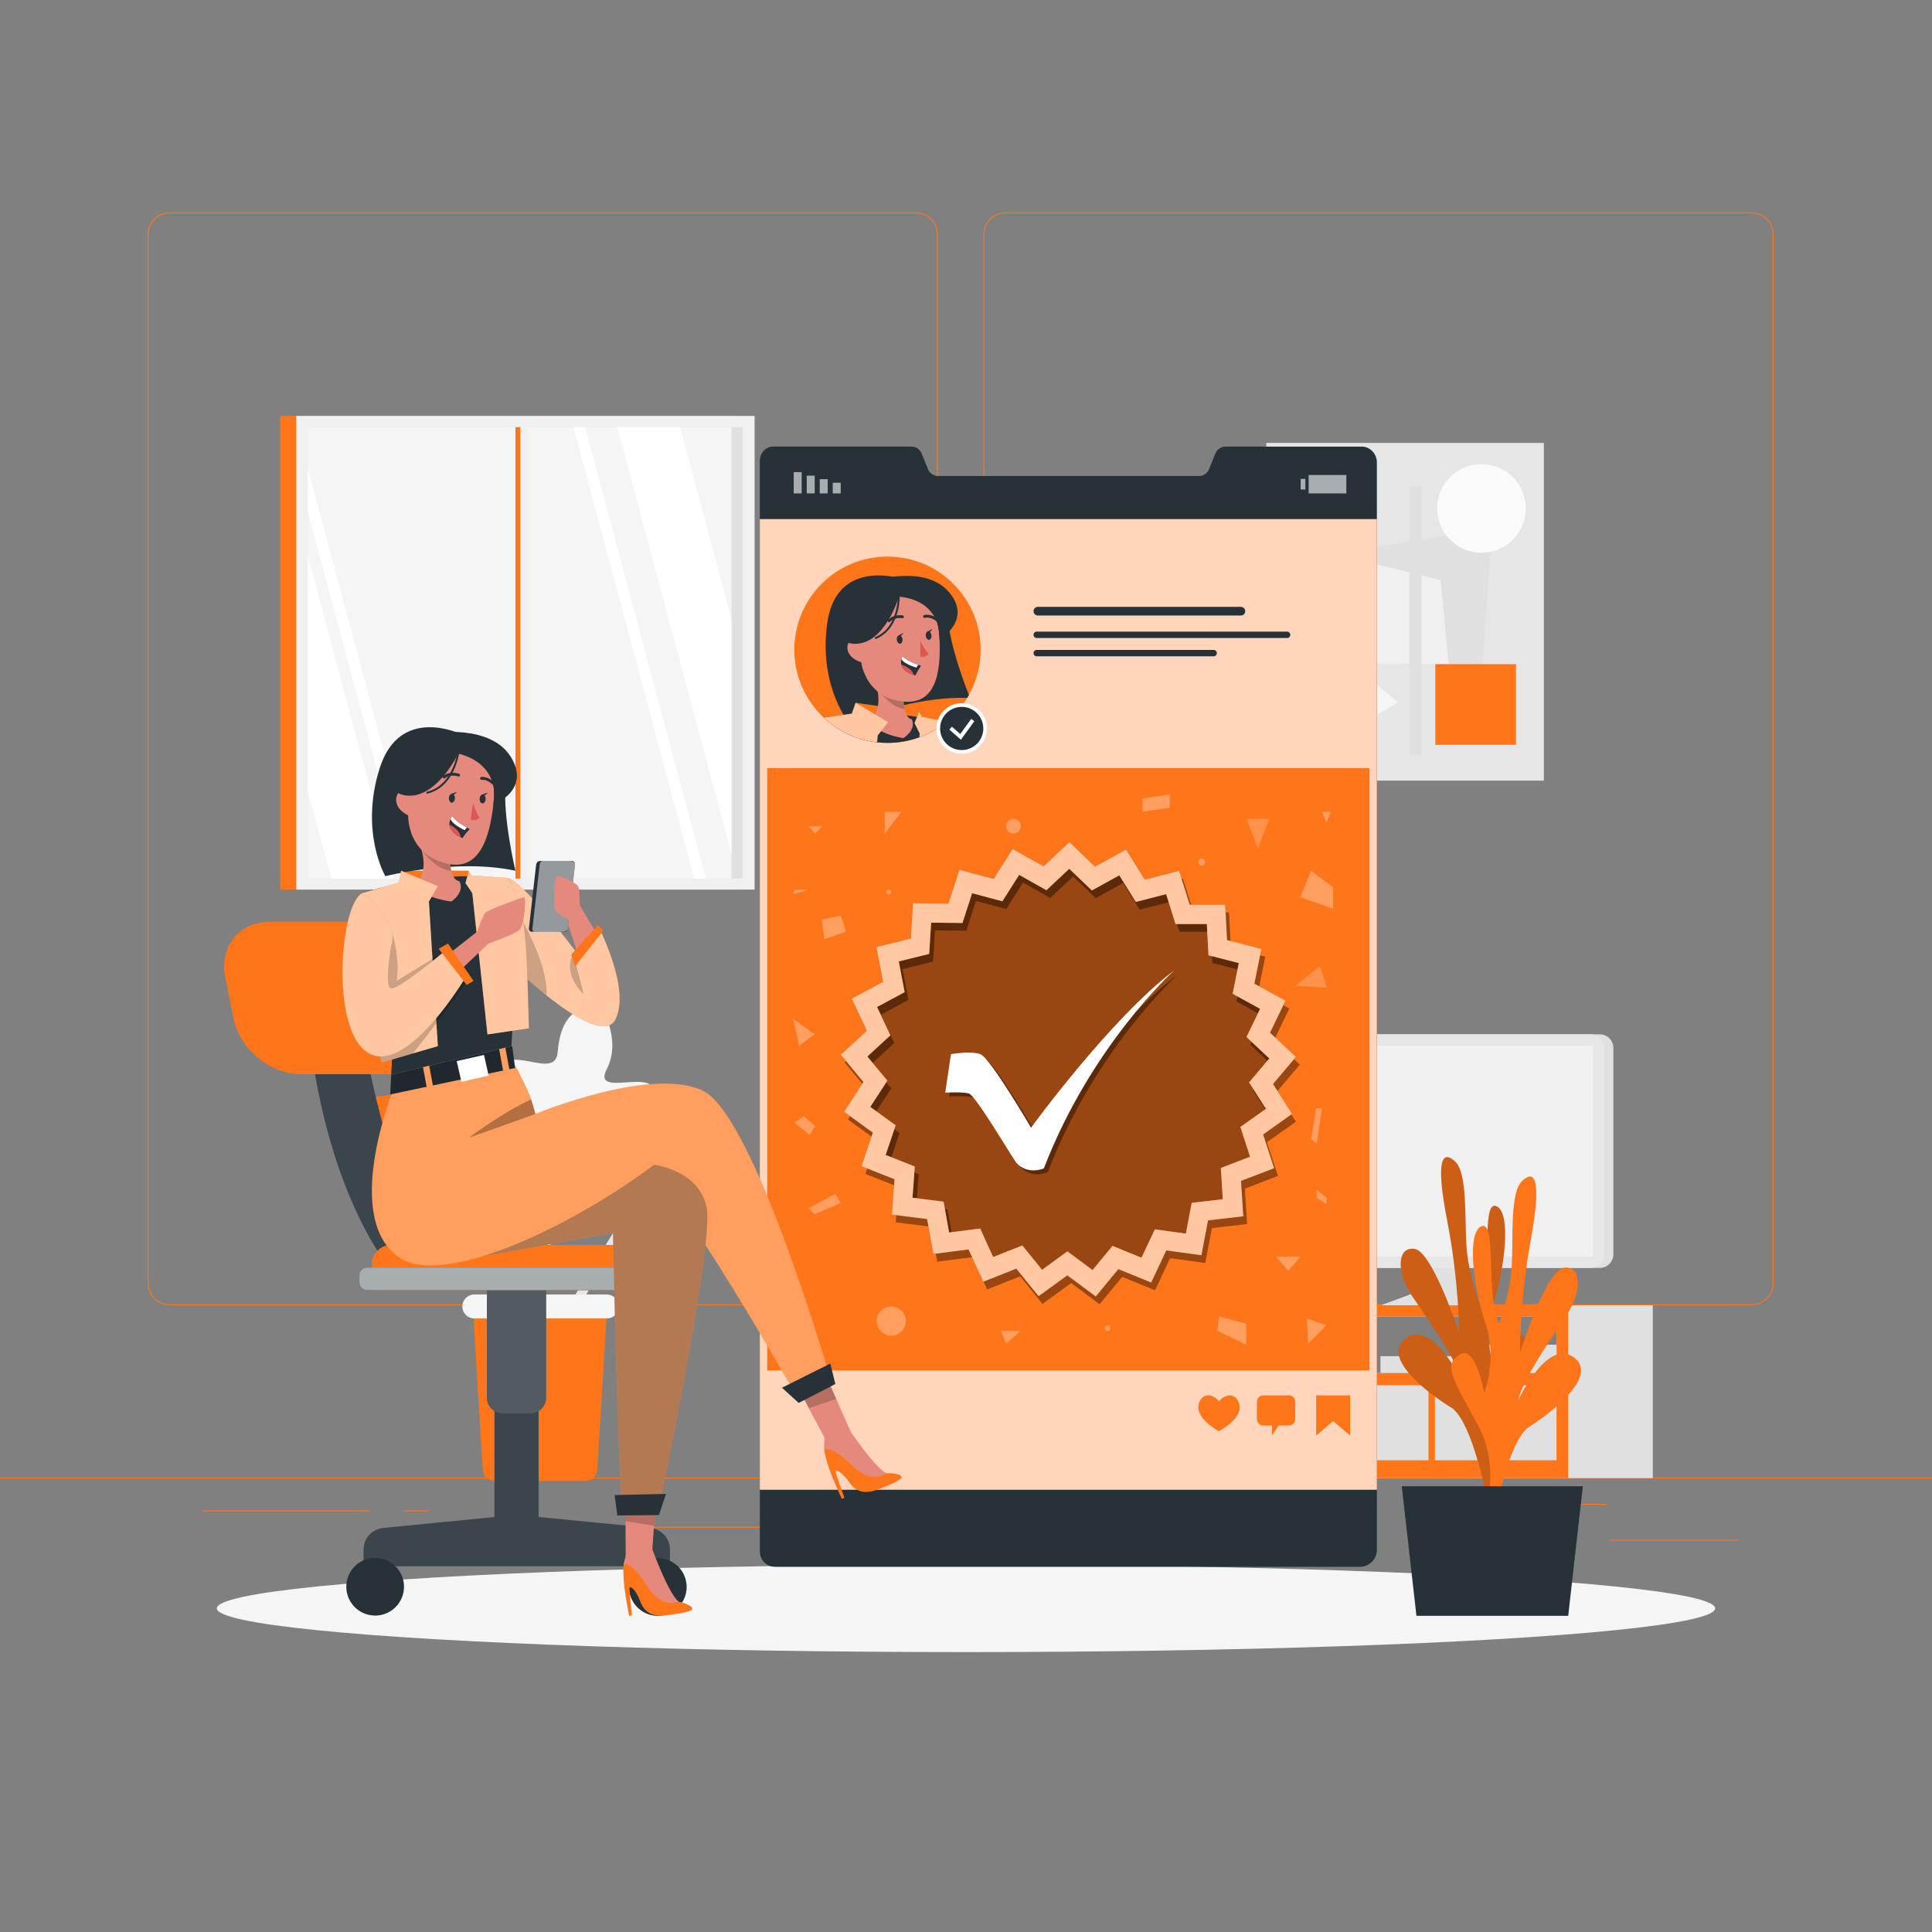 <?xml version="1.0" encoding="utf-8"?>
<!-- Generator: Adobe Illustrator 27.5.0, SVG Export Plug-In . SVG Version: 6.00 Build 0)  -->
<svg version="1.1" xmlns="http://www.w3.org/2000/svg" xmlns:xlink="http://www.w3.org/1999/xlink" x="0px" y="0px"
	 viewBox="0 0 500 500" style="enable-background:new 0 0 500 500;" xml:space="preserve">
<rect x="0" y="0" width="500" height="500" fill="#808080" stroke="none"/>
<g id="Background_Complete">
	<g>
		<rect y="382.398" style="fill:#FF751A;" width="500" height="0.25"/>
		<rect x="416.779" y="398.494" style="fill:#FF751A;" width="33.122" height="0.25"/>
		<rect x="322.527" y="401.208" style="fill:#FF751A;" width="8.693" height="0.25"/>
		<rect x="396.586" y="389.208" style="fill:#FF751A;" width="19.192" height="0.25"/>
		<rect x="52.459" y="390.888" style="fill:#FF751A;" width="43.193" height="0.25"/>
		<rect x="104.556" y="390.888" style="fill:#FF751A;" width="6.333" height="0.25"/>
		<rect x="131.471" y="395.111" style="fill:#FF751A;" width="93.676" height="0.25"/>
		<path style="fill:#FF751A;" d="M237.014,337.8H43.915c-3.147,0-5.708-2.561-5.708-5.708V60.66c0-3.147,2.561-5.708,5.708-5.708
			h193.099c3.146,0,5.707,2.561,5.707,5.708v271.432C242.721,335.239,240.16,337.8,237.014,337.8z M43.915,55.203
			c-3.01,0-5.458,2.448-5.458,5.458v271.432c0,3.01,2.448,5.458,5.458,5.458h193.099c3.009,0,5.457-2.448,5.457-5.458V60.66
			c0-3.009-2.448-5.458-5.457-5.458H43.915z"/>
		<path style="fill:#FF751A;" d="M453.31,337.8H260.212c-3.147,0-5.707-2.561-5.707-5.708V60.66c0-3.147,2.561-5.708,5.707-5.708
			H453.31c3.148,0,5.708,2.561,5.708,5.708v271.432C459.019,335.239,456.458,337.8,453.31,337.8z M260.212,55.203
			c-3.009,0-5.457,2.448-5.457,5.458v271.432c0,3.01,2.448,5.458,5.457,5.458H453.31c3.01,0,5.458-2.448,5.458-5.458V60.66
			c0-3.009-2.448-5.458-5.458-5.458H260.212z"/>
	</g>
	<g>
		<g>
			<polygon style="fill:#E0E0E0;" points="378.273,319.65 378.273,333.85 384.271,338.211 356.268,338.211 365.214,334.895
				365.214,320.641 			"/>
			<path style="fill:#E0E0E0;" d="M302.74,337.802v44.73h124.996v-44.73H302.74z M304.991,340.7h97.837v14.62h-97.837V340.7z"/>
			<path style="fill:#FF751A;" d="M302.74,337.802v44.73h103.098v-44.73H302.74z M304.991,340.7h97.837v14.62h-97.837V340.7z"/>

				<rect x="304.99" y="340.703" transform="matrix(-1 -1.224647e-16 1.224647e-16 -1 630.144 696.023)" style="fill:#E0E0E0;" width="20.165" height="14.617"/>

				<rect x="377.881" y="348.011" transform="matrix(-1 -1.224647e-16 1.224647e-16 -1 780.709 703.331)" style="fill:#E0E0E0;" width="24.948" height="7.308"/>

				<rect x="357.26" y="350.979" transform="matrix(-1 -1.224647e-16 1.224647e-16 -1 733.301 706.298)" style="fill:#E0E0E0;" width="18.781" height="4.341"/>

				<rect x="335.027" y="346.44" transform="matrix(-1 -1.224647e-16 1.224647e-16 -1 687.946 701.761)" style="fill:#E0E0E0;" width="17.892" height="8.88"/>
			<polygon style="fill:#E0E0E0;" points="385.095,358.503 385.631,360.25 392.812,360.25 393.348,358.503 402.828,358.503
				402.828,377.909 371.363,377.909 371.363,358.503 			"/>
			<polygon style="fill:#E0E0E0;" points="347.703,358.503 348.239,360.25 355.42,360.25 355.956,358.503 369.688,358.503
				369.688,377.909 338.223,377.909 338.223,358.503 			"/>
			<polygon style="fill:#E0E0E0;" points="318.816,358.503 319.352,360.25 326.533,360.25 327.069,358.503 336.548,358.503
				336.548,377.909 305.083,377.909 305.083,358.503 			"/>
			<g>
				<path style="fill:#E0E0E0;" d="M321.02,328.135h92.99c1.95,0,3.53-1.581,3.53-3.53v-53.394c0-1.95-1.581-3.53-3.53-3.53h-92.99
					c-1.95,0-3.53,1.581-3.53,3.53v53.394C317.49,326.554,319.071,328.135,321.02,328.135z"/>
				<path style="fill:#E6E6E6;" d="M318.669,328.135h92.99c1.95,0,3.53-1.581,3.53-3.53v-53.394c0-1.95-1.581-3.53-3.53-3.53h-92.99
					c-1.95,0-3.53,1.581-3.53,3.53v53.394C315.139,326.554,316.719,328.135,318.669,328.135z"/>

					<rect x="337.876" y="250.822" transform="matrix(-1.836970e-16 1 -1 -1.836970e-16 663.071 -67.256)" style="fill:#F0F0F0;" width="54.576" height="94.172"/>
			</g>
		</g>
		<g>
			<rect x="72.512" y="107.642" style="fill:#FF751A;" width="118.634" height="122.582"/>
			<rect x="76.657" y="107.642" style="fill:#F0F0F0;" width="118.634" height="122.582"/>
			<rect x="79.648" y="110.548" style="fill:#E0E0E0;" width="112.498" height="116.828"/>
			<rect x="79.646" y="110.547" style="fill:#F5F5F5;" width="109.689" height="116.826"/>
			<rect x="133.399" y="110.548" style="fill:#FF751A;" width="2.227" height="116.828"/>
			<polygon style="fill:#FFFFFF;" points="148.407,110.547 179.671,227.372 182.672,227.372 151.408,110.547 			"/>
			<rect x="134.671" y="108.746" style="fill:#F0F0F0;" width="1.909" height="120.869"/>
			<polygon style="fill:#FFFFFF;" points="159.754,110.547 189.335,221.106 189.335,160.335 176.016,110.547 			"/>
			<polygon style="fill:#FFFFFF;" points="79.646,121.147 79.646,132.362 105.075,227.372 108.076,227.372 			"/>
			<polygon style="fill:#FFFFFF;" points="79.646,143.792 79.646,204.562 85.747,227.372 102.009,227.372 			"/>
		</g>
		<g>
			<rect x="327.718" y="114.627" style="fill:#E6E6E6;" width="71.828" height="87.401"/>
			<polygon style="fill:#E0E0E0;" points="383.113,180.379 345.366,143.281 386.203,136.542 			"/>
			<polygon style="fill:#F0F0F0;" points="346.278,171.585 344.409,143.136 372.828,150.116 374.892,171.884 			"/>

				<ellipse transform="matrix(0.707 -0.707 0.707 0.707 19.289 309.675)" style="fill:#FAFAFA;" cx="383.456" cy="131.554" rx="11.473" ry="11.473"/>
			<path style="fill:#E0E0E0;" d="M349.989,181.728c0-3.073-2.491-5.564-5.564-5.564c-3.073,0-5.564,2.491-5.564,5.564
				c0,3.073,2.491,5.564,5.564,5.564C347.498,187.292,349.989,184.801,349.989,181.728z"/>
			<polygon style="fill:#F5F5F5;" points="345.746,191.507 361.814,181.728 348.307,170.6 			"/>

				<rect x="364.724" y="125.744" transform="matrix(-1 -1.224647e-16 1.224647e-16 -1 732.606 321.279)" style="fill:#E0E0E0;" width="3.158" height="69.791"/>

				<rect x="334.463" y="125.744" transform="matrix(-1 -1.224647e-16 1.224647e-16 -1 673.012 318.192)" style="fill:#FF751A;" width="4.086" height="66.703"/>

				<rect x="371.458" y="171.884" transform="matrix(-1 -1.224647e-16 1.224647e-16 -1 763.795 364.646)" style="fill:#FF751A;" width="20.878" height="20.878"/>
		</g>
		<g>
			<path style="fill:#FF751A;" d="M132.903,338.572l-13.219-38.101c0,0,18.335,13.593,18.213-1.478
				c-0.122-15.071-8.353-3.367-11.211-8.935s8.134-5.507,4.277-13.949c-3.857-8.442-14.818,4.529-16.755-2.95
				c-1.936-7.479-5.023-11.282-13.005-10.611c0,0-4.314,9.84,0.974,16.948c5.288,7.108-13.08,1.414-11.214,8.565
				c1.866,7.151,7.999,13.393,10.701,8.357c2.701-5.036,6.129,4.614,1.512,7.098c-4.617,2.484,6.037,13.253,8.374,7.609
				c2.338-5.645,6.002-10.671,6.002-10.671l12.183,40.765L132.903,338.572z"/>
			<path style="fill:#E6E6E6;" d="M146.527,338.908l14.903-24.366c0,0-14.741,6.635-12.379-3.774
				c2.362-10.409,6.288-1.068,9.107-4.488c2.819-3.42-4.796-5.04-0.852-10.298c3.944-5.259,9.569,5.372,12.039,0.49
				c2.47-4.882,5.18-7.048,10.602-5.377c0,0,1.499,7.46-3.235,11.58c-4.733,4.119,8.837,2.954,6.465,7.62
				c-2.372,4.666-7.559,8.058-8.667,4.166c-1.109-3.893-4.938,2.266-2.119,4.683c2.82,2.417-6.179,8.258-6.944,3.999
				c-0.765-4.259-2.541-8.29-2.541-8.29l-14.589,26.366L146.527,338.908z"/>
			<path style="fill:#F5F5F5;" d="M136.49,339.142l6.825-39.25c0,0-15.713,16.17-17.992,1.457
				c-2.279-14.713,7.607-4.612,9.508-10.495c1.9-5.883-8.807-4.075-6.39-12.919c2.417-8.845,15.168,2.057,15.865-5.543
				c0.698-7.6,3.102-11.799,10.991-12.415c0,0,5.772,8.907,1.747,16.678c-4.025,7.772,12.977-0.703,12.296,6.566
				c-0.682,7.269-5.668,14.33-9.103,9.851c-3.435-4.48-5.242,5.474-0.344,7.161c4.897,1.687-3.776,13.882-6.954,8.751
				c-3.177-5.131-7.55-9.448-7.55-9.448l-5.39,41.683L136.49,339.142z"/>
			<g>
				<path style="fill:#FF751A;" d="M128.036,383.272h23.428c1.638,0,2.993-1.275,3.094-2.91l2.483-40.408
					c0.11-1.783-1.307-3.29-3.094-3.29h-28.395c-1.787,0-3.204,1.507-3.094,3.29l2.483,40.408
					C125.042,381.998,126.398,383.272,128.036,383.272z"/>
				<path style="fill:#F5F5F5;" d="M122.753,341.218h34.285c1.574,0,2.899-1.18,3.079-2.744v0c0.213-1.841-1.226-3.455-3.079-3.455
					h-34.285c-1.853,0-3.292,1.615-3.079,3.455v0C119.854,340.038,121.178,341.218,122.753,341.218z"/>
			</g>
		</g>
	</g>
</g>
<g id="Background_Simple" style="display:none;">
	<g style="display:inline;">
		<path style="fill:#FF751A;" d="M206.58,75.967c43.536,4.719,72.184,38.873,86.423,77.962c9.802,26.908,6.661,63.411,33.872,80.603
			c13.223,8.352,29.117,5.661,43.784,8.201c44.069,7.633,56.275,55.844,37.61,92.432c-21.999,43.124-80.448,58.48-119.909,30.215
			c-13.771-9.864-24.602-23.379-33.292-37.926c-16.066-26.895-25.909-43.682-60.531-37.053c-37.826,7.242-75.622-2.008-97.242-36.45
			c-19.24-30.652-22.954-69.63-10.13-103.498C105.509,102.001,154.831,70.357,206.58,75.967z"/>
		<path style="opacity:0.9;fill:#FFFFFF;" d="M206.58,75.967c43.536,4.719,72.184,38.873,86.423,77.962
			c9.802,26.908,6.661,63.411,33.872,80.603c13.223,8.352,29.117,5.661,43.784,8.201c44.069,7.633,56.275,55.844,37.61,92.432
			c-21.999,43.124-80.448,58.48-119.909,30.215c-13.771-9.864-24.602-23.379-33.292-37.926
			c-16.066-26.895-25.909-43.682-60.531-37.053c-37.826,7.242-75.622-2.008-97.242-36.45c-19.24-30.652-22.954-69.63-10.13-103.498
			C105.509,102.001,154.831,70.357,206.58,75.967z"/>
	</g>
</g>
<g id="Shadow_1_">
	<ellipse id="_x3C_Path_x3E__359_" style="fill:#F5F5F5;" cx="250" cy="416.238" rx="193.889" ry="11.323"/>
</g>
<g id="Device">
	<g>
		<path style="fill:#263238;" d="M356.331,119.633V401.1c0,2.471-1.986,4.391-4.458,4.391H200.627c-2.272,0-3.983-1.758-3.983-4.03
			v-282.19c0-1.967,1.445-3.688,3.412-3.688h35.911c1.121,0,2.139,0.732,2.557,1.787l1.644,4.049
			c0.418,1.046,1.435,1.768,2.557,1.768h67.61c1.122,0,2.139-0.694,2.557-1.739l1.644-4.068c0.418-1.055,1.435-1.796,2.557-1.796
			h35.34C354.601,115.584,356.331,117.466,356.331,119.633z"/>
		<rect x="196.645" y="134.356" style="fill:#FF751A;" width="159.687" height="251.174"/>
		<rect x="196.645" y="134.356" style="opacity:0.7;fill:#FFFFFF;enable-background:new    ;" width="159.687" height="251.174"/>
		<g>

				<rect x="215.512" y="124.938" transform="matrix(-1 -1.224647e-16 1.224647e-16 -1 433.09 252.632)" style="opacity:0.6;fill:#FFFFFF;enable-background:new    ;" width="2.066" height="2.755"/>

				<rect x="212.144" y="124.02" transform="matrix(-1 -1.224647e-16 1.224647e-16 -1 426.355 251.713)" style="opacity:0.6;fill:#FFFFFF;enable-background:new    ;" width="2.066" height="3.674"/>

				<rect x="208.777" y="123.101" transform="matrix(-1 -1.224647e-16 1.224647e-16 -1 419.62 250.794)" style="opacity:0.6;fill:#FFFFFF;enable-background:new    ;" width="2.066" height="4.593"/>

				<rect x="205.409" y="122.182" transform="matrix(-1 -1.224647e-16 1.224647e-16 -1 412.885 249.875)" style="opacity:0.6;fill:#FFFFFF;enable-background:new    ;" width="2.066" height="5.512"/>
		</g>
		<g>
			<rect x="336.605" y="123.933" style="opacity:0.6;fill:#FFFFFF;enable-background:new    ;" width="1.225" height="2.755"/>

				<rect x="338.672" y="122.928" transform="matrix(-1 -1.224647e-16 1.224647e-16 -1 687.102 250.621)" style="opacity:0.6;fill:#FFFFFF;enable-background:new    ;" width="9.758" height="4.765"/>
		</g>
		<g>
			<path style="fill:#FF751A;" d="M253.788,168.149c0,4.258-1.102,8.251-3.042,11.72c-0.143,0.257-0.285,0.504-0.437,0.751
				c-1.435,2.376-3.26,4.477-5.408,6.216c-0.038,0.038-0.076,0.066-0.124,0.105c-2.015,1.625-4.306,2.928-6.777,3.84
				c-0.019,0-0.029,0.009-0.038,0.009c-2.585,0.951-5.37,1.464-8.279,1.464c-0.912,0-1.806-0.048-2.69-0.152
				c-1.521-0.162-2.994-0.475-4.42-0.913c-3.545-1.093-6.749-2.985-9.382-5.475c-0.01,0-0.019-0.009-0.028-0.019
				c-4.667-4.391-7.585-10.627-7.585-17.546c0-13.317,10.789-24.105,24.105-24.105C242.991,144.044,253.788,154.832,253.788,168.149
				z"/>
			<path style="fill:#263238;" d="M250.747,179.869c-0.143,0.257-0.285,0.504-0.437,0.751c-5.598-0.19-11.368,0.694-16.368,1.854
				c-0.608,0.143-1.217,0.295-1.797,0.437c-0.409,0.105-0.817,0.219-1.216,0.323c-1.531,0.409-2.956,0.836-4.249,1.245
				c-0.2,0.067-0.39,0.124-0.57,0.19c-0.143,0.038-0.276,0.085-0.409,0.133h-0.009c-1.492,0.494-2.757,0.951-3.735,1.321
				c-1.445,0.542-2.272,0.903-2.272,0.903s-0.542-0.656-1.302-1.92c-0.019-0.038-0.038-0.066-0.066-0.104c0,0,0,0,0-0.01
				c-2.167-3.641-5.969-12.034-4.192-23.963c1.987-13.345,13.07-12.499,17.005-11.758c0.865,0.152,1.388,0.314,1.388,0.314
				s12.395,2.928,12.851,10.646c0.057,0.96,0.19,1.996,0.38,3.08C246.831,169.622,249.777,177.417,250.747,179.869z"/>
			<path style="fill:#FF751A;" d="M238.001,190.781c-0.019,0-0.029,0.009-0.038,0.009c-2.585,0.951-5.37,1.464-8.279,1.464
				c-0.912,0-1.806-0.048-2.69-0.152c-1.521-0.162-2.994-0.475-4.42-0.913l-0.77-6.292l-0.371-3.013l16.492,2.338l0.019,1.407
				l0.048,4.144v0.304L238.001,190.781z"/>
			<g>
				<path style="fill:#263238;" d="M244.778,186.941c-2.015,1.625-4.306,2.928-6.777,3.84c-0.019,0-0.029,0.009-0.038,0.009
					c-2.585,0.951-5.37,1.464-8.279,1.464c-0.912,0-1.806-0.048-2.69-0.152c-1.521-0.162-2.994-0.475-4.42-0.913
					c-3.545-1.093-6.749-2.985-9.382-5.475c-0.01,0-0.019-0.009-0.028-0.019c0.76-0.114,1.53-0.209,2.3-0.304l0.19-0.019
					c0.903-0.104,1.815-0.19,2.728-0.266c1.074-0.086,2.148-0.152,3.232-0.2c0.067,0,0.123-0.01,0.19-0.01
					c0.428-0.019,0.874-0.028,1.312-0.048c0.532-0.019,1.055-0.028,1.578-0.038c0.323-0.01,0.665-0.01,0.998-0.01h0.836
					c2.034,0.01,4.059,0.076,6.083,0.219c0.694,0.048,1.388,0.105,2.072,0.171c0.361,0.038,0.722,0.067,1.083,0.105
					c0.523,0.076,1.055,0.152,1.587,0.247c0.114,0.01,0.228,0.029,0.342,0.048l0.247,0.038h0.019
					c0.628,0.105,1.245,0.219,1.854,0.323c0.295,0.048,0.58,0.114,0.875,0.162c0.18,0.038,0.361,0.066,0.551,0.105
					c0.19,0.038,0.399,0.076,0.59,0.114c0.342,0.066,0.656,0.133,0.979,0.2c0.238,0.048,0.475,0.095,0.703,0.143
					C243.96,186.77,244.388,186.865,244.778,186.941z"/>
			</g>
			<path style="fill:#E4897B;" d="M233.778,191.034c-6.871-1.172-8.826-4.213-8.826-4.213c2.934-2.542,2.584-6.491,1.964-8.971
				c-0.335-1.372-0.758-2.295-0.758-2.295l8.251,1.9c-0.274,1.364-0.418,2.516-0.467,3.489c-0.062,1.068-0.001,1.915,0.128,2.582
				c0.462,2.509,1.877,2.602,1.877,2.602C237.295,188.917,233.778,191.034,233.778,191.034z"/>
			<path style="opacity:0.2;enable-background:new    ;" d="M233.943,180.944c-0.062,1.068-0.001,1.915,0.128,2.582
				c-3.284-0.571-5.677-3.316-7.155-5.675c-0.335-1.372-0.758-2.295-0.758-2.295l8.251,1.9
				C234.135,178.819,233.992,179.971,233.943,180.944z"/>
			<g>
				<g>
					<path style="fill:#E4897B;" d="M232.823,153.822c7.809,0.335,10.143,4.624,10.369,12.696
						c0.283,10.087-2.253,17.136-11.925,14.569C218.133,177.6,219.855,153.265,232.823,153.822z"/>
					<path style="fill:#DE5753;" d="M238.163,165.864c0,0,0.995,2.086,2.133,3.336c0,0-0.714,1.033-2.096,0.795L238.163,165.864z"/>

						<path style="fill:none;stroke:#263238;stroke-width:0.725;stroke-linecap:round;stroke-linejoin:round;stroke-miterlimit:10;" d="
						M233.564,159.624c0,0-2.182-0.379-3.437,1.035"/>

						<path style="fill:none;stroke:#263238;stroke-width:0.725;stroke-linecap:round;stroke-linejoin:round;stroke-miterlimit:10;" d="
						M239.254,159.538c0,0,1.401-0.451,3.085,0.776"/>
					<path style="fill:#263238;" d="M223.724,166.617c0,0,3.926-6.259,3.586-11.236c0,0,15.746-5.657,15.835,10.082
						c0,0,2.111-13.882-11.3-14.769c-13.389-0.886-14.196,18.754-7.515,24.903C224.331,175.597,221.293,170.532,223.724,166.617z"/>
					<path style="fill:#E4897B;" d="M224.929,168.32c0.002-1.26-1.204-3.443-3.553-3.288c-2.431,0.16-3.798,5.078,2.17,6.531
						C224.402,171.771,224.925,170.948,224.929,168.32z"/>
					<g>
						<path style="fill:#263238;" d="M238.354,172.297c-0.628,0.836-1.425,2.484-1.425,2.484c-0.163-0.045-0.325-0.091-0.484-0.145
							c-2.186-0.671-2.978-1.704-3.194-2.647c-0.116-0.516-0.053-1.009,0.049-1.395c0.113-0.448,0.296-0.742,0.296-0.742
							c0.946,1.048,2.936,1.831,4.016,2.204C238.063,172.218,238.354,172.297,238.354,172.297z"/>
						<path style="fill:#FFFFFF;" d="M237.613,172.056l-0.439,0.721c-2.057-0.637-3.42-1.362-3.873-2.184
							c0.113-0.448,0.296-0.742,0.296-0.742C234.543,170.901,236.532,171.683,237.613,172.056z"/>
						<path style="fill:#DE5753;" d="M236.445,174.636c-2.186-0.671-2.978-1.704-3.194-2.647c0.736,0.257,1.595,0.649,2.28,1.226
							C236.055,173.654,236.314,174.162,236.445,174.636z"/>
					</g>
					<path style="fill:#263238;" d="M232.636,154.404c0,0-3.698,12.714-11.781,12.202c-8.083-0.512,5.1-16.245,5.1-16.245
						s13.417-4.415,19.63,2.876c6.213,7.291-2.44,12.225-2.44,12.225S244.07,155.533,232.636,154.404z"/>

						<path style="fill:none;stroke:#263238;stroke-width:0.5;stroke-linecap:round;stroke-linejoin:round;stroke-miterlimit:10;" d="
						M232.597,153.488c0,0,0.578,8.814-5.955,11.618"/>
					<g>
						<path style="fill:#263238;" d="M233.558,165.417c0.072,0.604-0.196,1.132-0.599,1.18c-0.403,0.048-0.787-0.403-0.859-1.007
							c-0.072-0.604,0.196-1.132,0.599-1.18C233.102,164.363,233.486,164.813,233.558,165.417z"/>
						<path style="fill:#263238;" d="M232.535,164.46l1.252-0.671C233.787,163.788,233.264,164.971,232.535,164.46z"/>
					</g>
					<g>
						<path style="fill:#263238;" d="M241.051,164.399c0.072,0.604-0.196,1.132-0.599,1.18c-0.403,0.048-0.787-0.403-0.859-1.007
							c-0.072-0.604,0.196-1.132,0.599-1.18C240.594,163.344,240.979,163.795,241.051,164.399z"/>
						<path style="fill:#263238;" d="M240.027,163.441l1.252-0.671C241.279,162.77,240.757,163.953,240.027,163.441z"/>
					</g>
				</g>
			</g>
			<g>
				<path style="fill:#FF751A;" d="M244.901,186.836c-0.038,0.038-0.076,0.066-0.124,0.105c-2.015,1.625-4.306,2.928-6.777,3.84
					c-0.019,0-0.029,0.009-0.038,0.009l0.029-0.713l0.009-0.276l-0.009-0.029l-1.312-2.652l0.675-1.578l0.57-1.321l0.58,1.255
					L244.901,186.836z"/>
				<path style="opacity:0.6;fill:#FFFFFF;enable-background:new    ;" d="M244.901,186.836c-0.038,0.038-0.076,0.066-0.124,0.105
					c-2.015,1.625-4.306,2.928-6.777,3.84c-0.019,0-0.029,0.009-0.038,0.009l0.029-0.713l0.009-0.276l-0.009-0.029l-1.312-2.652
					l0.675-1.578l0.57-1.321l0.58,1.255L244.901,186.836z"/>
			</g>
			<g>
				<path style="fill:#FF751A;" d="M229.874,186.912l-2.738,3.431l-0.143,1.758c-1.521-0.162-2.994-0.475-4.42-0.913
					c-3.545-1.093-6.749-2.985-9.382-5.475l2.272-0.323l0.19-0.019l4.81-0.684l0.969-2.804l4.895,2.918l3.536,2.11H229.874z"/>
				<path style="opacity:0.6;fill:#FFFFFF;enable-background:new    ;" d="M229.864,186.912l-2.728,3.431l-0.143,1.758
					c-1.521-0.162-2.994-0.475-4.42-0.913c-3.545-1.093-6.749-2.985-9.382-5.475l2.462-0.342l4.81-0.675v-0.009l0.969-2.804
					l4.895,2.918L229.864,186.912z"/>
			</g>
		</g>
		<g>
			<path style="fill:#FFFFFF;" d="M255.437,188.528c0,3.617-2.932,6.549-6.549,6.549c-3.617,0-6.549-2.932-6.549-6.549
				c0-3.617,2.932-6.549,6.549-6.549C252.505,181.979,255.437,184.911,255.437,188.528z"/>
			<path style="fill:#263238;" d="M254.478,188.528c0,3.087-2.503,5.59-5.59,5.59c-3.087,0-5.59-2.503-5.59-5.59
				c0-3.087,2.503-5.59,5.59-5.59C251.975,182.938,254.478,185.441,254.478,188.528z"/>
			<polyline style="fill:none;stroke:#FFFFFF;stroke-miterlimit:10;" points="246.021,188.439 248.59,190.702 251.755,186.355
				"/>
		</g>
		<g>
			<path style="fill:#263238;" d="M268.592,159.297h52.553c0.619,0,1.121-0.502,1.121-1.121c0-0.619-0.502-1.121-1.121-1.121
				h-52.553c-0.619,0-1.121,0.502-1.121,1.121C267.47,158.795,267.973,159.297,268.592,159.297z"/>
			<path style="fill:#263238;" d="M333.096,163.467h-64.798c-0.457,0-0.827,0.37-0.827,0.827c0,0.457,0.37,0.827,0.827,0.827h64.798
				c0.457,0,0.827-0.37,0.827-0.827C333.923,163.837,333.552,163.467,333.096,163.467z"/>
			<path style="fill:#263238;" d="M314.085,168.198h-45.788c-0.457,0-0.827,0.37-0.827,0.827c0,0.457,0.37,0.827,0.827,0.827h45.788
				c0.457,0,0.827-0.37,0.827-0.827C314.913,168.568,314.542,168.198,314.085,168.198z"/>
		</g>
		<rect x="198.549" y="198.796" style="fill:#FF751A;" width="155.876" height="155.876"/>
		<polygon style="fill:#FF751A;" points="349.413,371.541 345.017,367.752 340.62,371.541 340.62,361.116 349.413,361.116 		"/>
		<path style="fill:#FF751A;" d="M333.552,361.116h-6.618c-0.906,0-1.641,0.735-1.641,1.641v4.526c0,0.906,0.735,1.641,1.641,1.641
			h2.248v2.617l1.707-2.617h2.663c0.906,0,1.641-0.735,1.641-1.641v-4.526C335.193,361.851,334.458,361.116,333.552,361.116z"/>
		<path style="fill:#FF751A;" d="M320.284,362.363c-1.221-2.009-3.581-1.253-4.806,0.295c-1.208-1.562-3.558-2.345-4.802-0.35
			c-2.098,3.363,2.167,6.514,4.183,7.75c0.228,0.142,0.417,0.259,0.575,0.351c0.159-0.09,0.349-0.205,0.579-0.344
			C318.042,368.852,322.342,365.75,320.284,362.363z"/>
		<g style="opacity:0.3;enable-background:new    ;">
			<polygon style="opacity:0.7;fill:#FFFFFF;enable-background:new    ;" points="322.604,211.923 328.499,211.923 325.552,219.571
							"/>
			<polygon style="opacity:0.7;fill:#FFFFFF;enable-background:new    ;" points="341.614,249.997 343.398,255.615 335.217,255.122
							"/>
			<polygon style="fill:#FFFFFF;" points="339.307,225.339 336.506,232.21 345.017,235.175 345.017,229.615 			"/>
			<polygon style="fill:#FFFFFF;" points="228.971,210.077 233.303,210.077 228.971,215.747 			"/>
			<polygon style="fill:#FFFFFF;" points="212.69,238.033 217.595,236.912 218.956,241.123 213.309,243.087 			"/>
			<circle style="fill:#FFFFFF;" cx="262.275" cy="213.835" r="1.912"/>
			<path style="fill:#FFFFFF;" d="M234.445,341.907c0,2.092-1.696,3.788-3.788,3.788c-2.092,0-3.788-1.696-3.788-3.788
				c0-2.092,1.696-3.788,3.788-3.788C232.749,338.118,234.445,339.815,234.445,341.907z"/>
			<polygon style="fill:#FFFFFF;" points="216.187,308.978 217.595,311.352 210.819,314.253 209.276,312.67 			"/>
			<polygon style="fill:#FFFFFF;" points="260.363,347.783 259.044,344.429 264.187,344.429 			"/>
			<polygon style="fill:#FFFFFF;" points="315.072,344.429 315.469,340.7 322.527,342.565 322.527,348.011 			"/>
			<polygon style="fill:#FFFFFF;" points="330.243,325.196 336.548,325.196 333.396,328.931 			"/>
			<polygon style="fill:#FFFFFF;" points="340.62,286.824 339.307,294.736 340.761,296.055 342.121,286.824 			"/>
			<polygon style="fill:#FFFFFF;" points="205.229,263.615 210.819,267.68 206.824,270.621 			"/>
			<circle style="fill:#FFFFFF;" cx="230.031" cy="230.85" r="0.626"/>
			<circle style="fill:#FFFFFF;" cx="310.991" cy="223.091" r="0.882"/>
			<path style="fill:#FFFFFF;" d="M287.374,343.714c0,0.395-0.32,0.715-0.715,0.715c-0.395,0-0.714-0.32-0.714-0.715
				c0-0.395,0.32-0.714,0.714-0.714C287.054,343,287.374,343.32,287.374,343.714z"/>
			<polygon style="fill:#FFFFFF;" points="295.703,206.648 302.74,205.593 302.74,209.022 295.703,210.077 			"/>
			<polygon style="fill:#FFFFFF;" points="342.121,210.077 344.425,210.077 343.273,212.912 			"/>
			<polygon style="fill:#FFFFFF;" points="209.276,213.835 212.69,213.835 210.983,215.747 			"/>
			<polygon style="fill:#FFFFFF;" points="338.549,347.783 338.223,341.218 343.273,343 			"/>
			<polygon style="fill:#FFFFFF;" points="343.398,310.033 340.761,307.923 340.761,310.033 343.398,311.615 			"/>
			<polygon style="fill:#FFFFFF;" points="208.024,288.934 210.983,291.44 209.504,293.681 205.578,290.537 			"/>
			<polygon style="fill:#FFFFFF;" points="205.578,230.224 209.276,230.224 205.229,231.476 			"/>
		</g>
	</g>
</g>
<g id="Checkmark">
	<g>
		<g>
			<polygon style="fill:#FF751A;" points="270.069,224.227 276.755,217.939 283.381,224.291 291.422,219.864 296.26,227.664
				305.149,225.376 307.895,234.134 317.073,234.128 317.555,243.294 326.447,245.571 324.634,254.568 332.68,258.985
				328.687,267.249 335.382,273.528 329.459,280.54 334.382,288.286 326.901,293.605 329.743,302.332 321.174,305.623
				321.757,314.783 312.639,315.839 310.925,324.857 301.831,323.612 297.928,331.92 289.43,328.453 283.584,335.529
				276.214,330.058 268.792,335.458 263.014,328.326 254.482,331.71 250.66,323.365 241.555,324.522 239.928,315.488
				230.821,314.344 231.492,305.19 222.955,301.816 225.882,293.117 218.452,287.726 223.45,280.028 217.595,272.959
				224.35,266.745 220.437,258.443 228.525,254.104 226.799,245.089 235.713,242.898 236.283,233.738 245.461,233.832
				248.292,225.101 257.158,227.475 262.071,219.722 			"/>
			<path style="opacity:0.4;enable-background:new    ;" d="M330.459,282.54l5.923-7.012l-6.695-6.279l3.994-8.264l-8.046-4.417
				l1.813-8.998l-8.892-2.277l-0.482-9.166l-9.179,0.006l-2.746-8.758l-8.889,2.288l-4.838-7.8l-8.041,4.427l-6.626-6.352
				l-6.687,6.288l-7.997-4.505l-4.913,7.753l-8.866-2.374l-2.831,8.731l-9.178-0.095l-0.57,9.161l-8.913,2.191l1.726,9.015
				l-8.089,4.339l3.913,8.302l-6.755,6.214l5.855,7.068l-4.998,7.699l7.429,5.39l-2.926,8.7l8.536,3.373l-0.671,9.154l9.107,1.144
				l1.627,9.033l9.105-1.156l3.822,8.345l8.532-3.385l5.777,7.132l7.422-5.4l7.37,5.471l5.846-7.076l8.499,3.467l3.903-8.308
				l9.094,1.244l1.714-9.017l9.118-1.056l-0.582-9.16l8.568-3.291l-2.842-8.727l7.481-5.318L330.459,282.54z M328.616,288.962
				l-6.607,4.696l2.51,7.708l-7.567,2.905l0.514,8.091l-8.053,0.933l-1.514,7.964l-8.031-1.099l-3.447,7.337l-7.506-3.062
				l-5.163,6.249l-6.509-4.832l-6.555,4.77l-5.103-6.3l-7.535,2.989l-3.376-7.369l-8.041,1.021l-1.437-7.978l-8.043-1.011
				l0.593-8.085l-7.54-2.978l2.585-7.685l-6.561-4.76l4.414-6.799l-5.171-6.243l5.966-5.487l-3.456-7.333l7.143-3.832l-1.524-7.961
				l7.872-1.935l0.503-8.091l8.105,0.084l2.5-7.711l7.831,2.097l4.339-6.847l7.063,3.979l5.906-5.553l5.852,5.609l7.1-3.91
				l4.273,6.889l7.851-2.021l2.425,7.735l8.106-0.005l0.425,8.096l7.853,2.01l-1.601,7.947l7.106,3.9l-3.527,7.298l5.913,5.546
				l-5.231,6.191L328.616,288.962z"/>
			<polygon style="opacity:0.4;enable-background:new    ;" points="270.069,224.227 276.755,217.939 283.381,224.291
				291.422,219.864 296.26,227.664 305.149,225.376 307.895,234.134 317.073,234.128 317.555,243.294 326.447,245.571
				324.634,254.568 332.68,258.985 328.687,267.249 335.382,273.528 329.459,280.54 334.382,288.286 326.901,293.605
				329.743,302.332 321.174,305.623 321.757,314.783 312.639,315.839 310.925,324.857 301.831,323.612 297.928,331.92
				289.43,328.453 283.584,335.529 276.214,330.058 268.792,335.458 263.014,328.326 254.482,331.71 250.66,323.365
				241.555,324.522 239.928,315.488 230.821,314.344 231.492,305.19 222.955,301.816 225.882,293.117 218.452,287.726
				223.45,280.028 217.595,272.959 224.35,266.745 220.437,258.443 228.525,254.104 226.799,245.089 235.713,242.898
				236.283,233.738 245.461,233.832 248.292,225.101 257.158,227.475 262.071,219.722 			"/>
			<path style="fill:#FF751A;" d="M329.459,280.54l5.923-7.012l-6.695-6.279l3.994-8.264l-8.046-4.417l1.813-8.998l-8.892-2.277
				l-0.482-9.166l-9.179,0.006l-2.746-8.758l-8.889,2.288l-4.838-7.8l-8.041,4.427l-6.626-6.352l-6.687,6.288l-7.997-4.505
				l-4.913,7.753l-8.866-2.374l-2.831,8.731l-9.178-0.095l-0.57,9.161l-8.913,2.191l1.726,9.015l-8.089,4.339l3.913,8.302
				l-6.755,6.214l5.855,7.068l-4.998,7.699l7.429,5.39l-2.926,8.7l8.536,3.373l-0.671,9.154l9.107,1.144l1.627,9.033l9.105-1.156
				l3.822,8.345l8.532-3.385l5.777,7.132l7.422-5.4l7.37,5.471l5.846-7.076l8.499,3.467l3.903-8.308l9.094,1.244l1.714-9.017
				l9.118-1.056l-0.582-9.16l8.568-3.291l-2.842-8.727l7.481-5.318L329.459,280.54z M327.616,286.962l-6.607,4.696l2.51,7.708
				l-7.567,2.905l0.514,8.091l-8.053,0.933l-1.514,7.964l-8.031-1.099l-3.447,7.337l-7.506-3.062l-5.163,6.249l-6.509-4.832
				l-6.555,4.77l-5.103-6.3l-7.535,2.989l-3.376-7.369l-8.041,1.021l-1.437-7.978l-8.043-1.011l0.593-8.085l-7.54-2.978l2.585-7.685
				l-6.561-4.76l4.414-6.799l-5.171-6.243l5.966-5.487l-3.456-7.333l7.143-3.832l-1.524-7.961l7.872-1.935l0.503-8.091l8.105,0.084
				l2.5-7.711l7.831,2.097l4.339-6.847l7.063,3.979l5.906-5.553l5.852,5.609l7.1-3.91l4.273,6.889l7.851-2.021l2.425,7.735
				l8.106-0.005l0.425,8.096l7.853,2.01l-1.601,7.947l7.106,3.9l-3.527,7.298l5.913,5.546l-5.231,6.191L327.616,286.962z"/>
			<path style="opacity:0.6;fill:#FFFFFF;enable-background:new    ;" d="M329.459,280.54l5.923-7.012l-6.695-6.279l3.994-8.264
				l-8.046-4.417l1.813-8.998l-8.892-2.277l-0.482-9.166l-9.179,0.006l-2.746-8.758l-8.889,2.288l-4.838-7.8l-8.041,4.427
				l-6.626-6.352l-6.687,6.288l-7.997-4.505l-4.913,7.753l-8.866-2.374l-2.831,8.731l-9.178-0.095l-0.57,9.161l-8.913,2.191
				l1.726,9.015l-8.089,4.339l3.913,8.302l-6.755,6.214l5.855,7.068l-4.998,7.699l7.429,5.39l-2.926,8.7l8.536,3.373l-0.671,9.154
				l9.107,1.144l1.627,9.033l9.105-1.156l3.822,8.345l8.532-3.385l5.777,7.132l7.422-5.4l7.37,5.471l5.846-7.076l8.499,3.467
				l3.903-8.308l9.094,1.244l1.714-9.017l9.118-1.056l-0.582-9.16l8.568-3.291l-2.842-8.727l7.481-5.318L329.459,280.54z
				 M327.616,286.962l-6.607,4.696l2.51,7.708l-7.567,2.905l0.514,8.091l-8.053,0.933l-1.514,7.964l-8.031-1.099l-3.447,7.337
				l-7.506-3.062l-5.163,6.249l-6.509-4.832l-6.555,4.77l-5.103-6.3l-7.535,2.989l-3.376-7.369l-8.041,1.021l-1.437-7.978
				l-8.043-1.011l0.593-8.085l-7.54-2.978l2.585-7.685l-6.561-4.76l4.414-6.799l-5.171-6.243l5.966-5.487l-3.456-7.333l7.143-3.832
				l-1.524-7.961l7.872-1.935l0.503-8.091l8.105,0.084l2.5-7.711l7.831,2.097l4.339-6.847l7.063,3.979l5.906-5.553l5.852,5.609
				l7.1-3.91l4.273,6.889l7.851-2.021l2.425,7.735l8.106-0.005l0.425,8.096l7.853,2.01l-1.601,7.947l7.106,3.9l-3.527,7.298
				l5.913,5.546l-5.231,6.191L327.616,286.962z"/>
			<path style="opacity:0.4;enable-background:new    ;" d="M247.103,273.806c0,0,5.101-0.88,7.606,0
				c2.505,0.88,13.126,19.036,13.126,19.036s20.609-28.338,37.078-40.728c0,0-21.376,19.137-33.766,51.263
				c0,0-4.171,1.846-7.115-1.45c-0.853-0.955-10.427-17.304-12.268-17.918c-1.456-0.485-6.134-0.245-6.134-0.245L247.103,273.806z"
				/>
			<path style="fill:#FFFFFF;" d="M246.103,272.806c0,0,5.101-0.88,7.606,0c2.505,0.88,13.126,19.036,13.126,19.036
				s20.609-28.338,37.078-40.728c0,0-21.376,19.137-33.766,51.263c0,0-4.171,1.846-7.115-1.45
				c-0.853-0.955-10.427-17.304-12.268-17.918c-1.456-0.485-6.134-0.245-6.134-0.245L246.103,272.806z"/>
		</g>
	</g>
</g>
<g id="Plant">
	<g>
		<path style="fill:#FF751A;" d="M388.077,388.552c0,0-5.826-12.711,0.831-25.242s8.586-15.482,4.342-18.049
			c-4.243-2.567-6.19,10.024-6.19,10.024s-3.577-8.662-0.623-17.728c2.953-9.065,4.805-23.831,0.772-25.415
			c-4.033-1.584-0.77,18.42-4.27,25.238c0,0-2.939-7.591-3.423-14.872c-0.484-7.281,0.272-18.908-2.913-21.891
			c-3.185-2.982-5.225-0.919-2.095,15.15c3.13,16.069,3.107,29.131,3.107,29.131s-6.913-21.078-11.553-21.693
			c-4.64-0.615-4.634,6.211-0.662,12.132c3.972,5.921,11.631,16.527,12.887,21.985c0,0-7.588-15.862-14.414-11.001
			c-6.826,4.861,5.941,14.443,11.632,17.905c5.69,3.462,9.642,25.164,9.642,25.164L388.077,388.552z"/>
		<path style="opacity:0.2;enable-background:new    ;" d="M388.077,388.552c0,0-5.826-12.711,0.831-25.242
			s8.586-15.482,4.342-18.049c-4.243-2.567-6.19,10.024-6.19,10.024s-3.577-8.662-0.623-17.728
			c2.953-9.065,4.805-23.831,0.772-25.415c-4.033-1.584-0.77,18.42-4.27,25.238c0,0-2.939-7.591-3.423-14.872
			c-0.484-7.281,0.272-18.908-2.913-21.891c-3.185-2.982-5.225-0.919-2.095,15.15c3.13,16.069,3.107,29.131,3.107,29.131
			s-6.913-21.078-11.553-21.693c-4.64-0.615-4.634,6.211-0.662,12.132c3.972,5.921,11.631,16.527,12.887,21.985
			c0,0-7.588-15.862-14.414-11.001c-6.826,4.861,5.941,14.443,11.632,17.905c5.69,3.462,9.642,25.164,9.642,25.164L388.077,388.552z
			"/>
		<path style="fill:#FF751A;" d="M383.478,393.765c0,0,5.673-12.797-1.133-25.227c-6.806-12.43-8.771-15.353-4.559-17.983
			c4.212-2.63,6.31,9.931,6.31,9.931s3.473-8.715,0.411-17.735c-3.062-9.021-5.091-23.757-1.077-25.401
			c4.014-1.644,0.991,18.407,4.572,25.172c0,0,2.848-7.634,3.244-14.922c0.396-7.288-0.499-18.902,2.65-21.932
			c3.149-3.03,5.214-0.997,2.277,15.117c-2.937,16.114-2.757,29.174-2.757,29.174s6.66-21.18,11.292-21.863
			c4.632-0.684,4.708,6.142,0.808,12.121c-3.9,5.979-11.431,16.699-12.622,22.175c0,0,7.397-15.974,14.281-11.215
			c6.884,4.759-5.767,14.53-11.416,18.077c-5.648,3.546-9.339,25.305-9.339,25.305L383.478,393.765z"/>
		<g>
			<polygon style="fill:#263238;" points="409.642,384.643 362.779,384.643 366.572,418.179 405.85,418.179 			"/>
		</g>
	</g>
</g>
<g id="Character">
	<g>
		<path style="fill:#263238;" d="M99.155,395.437l28.813-2.832v-35.492h11.419v35.481l28.929,2.843
			c2.872,0.282,5.061,2.697,5.061,5.583v4.327h-38.583h-2.117H94.093v-4.327C94.093,398.134,96.283,395.719,99.155,395.437z"/>
		<path style="opacity:0.1;fill:#FFFFFF;enable-background:new    ;" d="M99.155,395.437l28.813-2.832v-35.492h11.419v35.481
			l28.929,2.843c2.872,0.282,5.061,2.697,5.061,5.583v4.327h-38.583h-2.117H94.093v-4.327
			C94.093,398.134,96.283,395.719,99.155,395.437z"/>

			<ellipse transform="matrix(0.987 -0.16 0.16 0.987 -63.589 32.587)" style="fill:#263238;" cx="170.327" cy="410.713" rx="7.466" ry="7.466"/>

			<ellipse transform="matrix(0.16 -0.987 0.987 0.16 -323.827 440.812)" style="fill:#263238;" cx="97.143" cy="410.713" rx="7.466" ry="7.466"/>
		<path style="fill:#263238;" d="M130.134,365.816h7.086c2.283,0,4.133-1.85,4.133-4.133V329.75h-15.352v31.933
			C126.001,363.966,127.851,365.816,130.134,365.816z"/>
		<path style="opacity:0.2;fill:#FFFFFF;enable-background:new    ;" d="M130.134,365.816h7.086c2.283,0,4.133-1.85,4.133-4.133
			V329.75h-15.352v31.933C126.001,363.966,127.851,365.816,130.134,365.816z"/>
		<path style="fill:#263238;" d="M93.798,267.143c0,0,8.556,53.411,25.437,62.607h-17.163c0,0-16.954-18.196-22.119-62.607H93.798z"
			/>
		<path style="opacity:0.1;fill:#FFFFFF;enable-background:new    ;" d="M93.798,267.143c0,0,8.556,53.411,25.437,62.607h-17.163
			c0,0-16.954-18.196-22.119-62.607H93.798z"/>
		<path style="fill:#FF751A;" d="M168.146,322.199h-66.921c-2.761,0-5,2.239-5,5v6.689h76.921v-6.689
			C173.146,324.437,170.908,322.199,168.146,322.199z"/>
		<g>
			<path style="fill:#263238;" d="M174.341,328.043H95.03c-1.111,0-2.011,0.901-2.011,2.011v1.822c0,1.111,0.901,2.011,2.011,2.011
				h79.311c1.111,0,2.011-0.901,2.011-2.011v-1.822C176.352,328.944,175.452,328.043,174.341,328.043z"/>
			<path style="opacity:0.6;fill:#FFFFFF;enable-background:new    ;" d="M174.341,328.043H95.03c-1.111,0-2.011,0.901-2.011,2.011
				v1.822c0,1.111,0.901,2.011,2.011,2.011h79.311c1.111,0,2.011-0.901,2.011-2.011v-1.822
				C176.352,328.944,175.452,328.043,174.341,328.043z"/>
		</g>
		<path style="fill:#FF751A;" d="M77.924,277.996h27.495c8.055,0,13.286-6.459,11.686-14.426l-2.137-10.635
			c-1.601-7.967-9.428-14.426-17.482-14.426H69.991c-8.055,0-13.286,6.459-11.686,14.426l2.137,10.635
			C62.043,271.537,69.87,277.996,77.924,277.996z"/>
	</g>
	<g>
		<polygon style="fill:#FF751A;" points="103.814,225.339 121.332,225.339 122.941,235.791 107.356,238.509 		"/>
		<polygon style="fill:#E4897B;" points="220.151,370.507 213.864,372.967 209.339,364.444 205.229,356.69 212.2,352.513
			216.41,362.029 		"/>
		<polygon style="opacity:0.2;enable-background:new    ;" points="216.41,362.029 209.339,364.444 205.229,356.69 212.2,352.513
			"/>
		<g>
			<path style="fill:#FF751A;" d="M215.105,357.381l-8.557,4.592c0,0-32.325-56.84-37.298-56.368
				c-4.972,0.472-52.13,30.529-66.512,19.429c-14.38-11.09-0.387-44.517-0.387-44.517s28.099-10.68,31.325-4.142
				c0.627,1.264,3.12,5.975,3.782,8.151c0.634,2.049,1.114,3.776,1.114,3.776s0.01-0.001,0.018-0.013
				c0.907-0.366,30.29-12.415,43.409-5.957C195.325,288.902,215.105,357.381,215.105,357.381z"/>
			<path style="opacity:0.3;fill:#FFFFFF;enable-background:new    ;" d="M215.105,357.381l-8.557,4.592
				c0,0-32.325-56.84-37.298-56.368c-4.972,0.472-52.13,30.529-66.512,19.429c-14.38-11.09-0.387-44.517-0.387-44.517
				s28.099-10.68,31.325-4.142c0.627,1.264,3.12,5.975,3.782,8.151c0.634,2.049,1.114,3.776,1.114,3.776s0.01-0.001,0.018-0.013
				c0.907-0.366,30.29-12.415,43.409-5.957C195.325,288.902,215.105,357.381,215.105,357.381z"/>
		</g>
		<polygon style="fill:#E4897B;" points="168.629,403.732 161.922,402.963 161.891,393.497 161.876,384.814 169.986,384.431
			169.272,394.65 		"/>
		<polygon style="opacity:0.2;enable-background:new    ;" points="169.248,394.857 161.87,393.681 161.866,384.906
			169.981,384.477 		"/>
		<polygon style="fill:#263238;" points="202.366,359.149 214.886,352.879 216.187,358.183 206.709,363.074 		"/>
		<g>
			<path style="fill:#FF751A;" d="M124.956,325.124c0,0,2.062-0.234,33.687-6.093c0,0,0.713,40.447,2.214,70.594l9.741,0.314
				c0,0,13.973-66.916,12.332-77.017c-1.641-10.101-13.666-11.47-13.666-11.47S148.388,317.67,124.956,325.124z"/>
			<path style="opacity:0.4;fill:#FFFFFF;enable-background:new    ;" d="M124.956,325.124c0,0,2.062-0.234,33.687-6.093
				c0,0,0.713,40.447,2.214,70.594l9.741,0.314c0,0,13.973-66.916,12.332-77.017c-1.641-10.101-13.666-11.47-13.666-11.47
				S148.388,317.67,124.956,325.124z"/>
			<path style="opacity:0.3;enable-background:new    ;" d="M124.956,325.124c0,0,2.062-0.234,33.687-6.093
				c0,0,0.713,40.447,2.214,70.594l9.741,0.314c0,0,13.973-66.916,12.332-77.017c-1.641-10.101-13.666-11.47-13.666-11.47
				S148.388,317.67,124.956,325.124z"/>
		</g>
		<polygon style="fill:#263238;" points="159.068,386.929 172.354,386.619 170.536,392.094 159.759,392.192 		"/>
		<path style="opacity:0.3;enable-background:new    ;" d="M138.572,288.302l-17.241,6.138c0,0,9.064-6.767,16.127-9.914
			C138.093,286.575,138.572,288.302,138.572,288.302z"/>
		<g>
			<g>
				<polygon style="fill:#263238;" points="101.242,278.121 100.989,283.238 133.304,276.388 132.551,270.735 				"/>
				<polygon style="opacity:0.2;enable-background:new    ;" points="101.242,278.121 100.989,283.238 133.304,276.388
					132.551,270.735 				"/>
			</g>

				<rect x="110.183" y="275.068" transform="matrix(0.983 -0.182 0.182 0.983 -49.061 24.925)" style="fill:#FF751A;" width="1.636" height="8.332"/>

				<rect x="118.619" y="273.633" transform="matrix(0.976 -0.22 0.22 0.976 -57.772 33.636)" style="fill:#FFFFFF;" width="7.231" height="5.484"/>

				<rect x="129.837" y="270.223" transform="matrix(0.983 -0.182 0.182 0.983 -47.836 28.419)" style="fill:#FF751A;" width="1.636" height="8.332"/>

				<rect x="110.183" y="275.068" transform="matrix(0.983 -0.182 0.182 0.983 -49.061 24.925)" style="opacity:0.3;fill:#FFFFFF;enable-background:new    ;" width="1.636" height="8.332"/>

				<rect x="129.837" y="270.223" transform="matrix(0.983 -0.182 0.182 0.983 -47.836 28.419)" style="opacity:0.3;fill:#FFFFFF;enable-background:new    ;" width="1.636" height="8.332"/>
		</g>
		<path style="fill:#FF751A;" d="M232.652,381.656c-1.051-0.319-2.152-0.443-3.248-0.366l0,0c0,0-4.059-1.695-8.962-9.77
			l-4.189,0.551c-1.447,0.216-2.605,1.312-2.899,2.745c-0.043,0.195-0.056,0.396-0.039,0.596c0.181,1.006,0.427,1.998,0.736,2.972
			c0.807,3.079,3.8,9.511,3.8,9.511l0.684-0.278l-2.148-6.068c-0.72-2.063,1.791-0.32,3.119,1.678
			c1.328,1.998,3.211,3.933,7.688,2.241C232.41,383.468,234.474,382.393,232.652,381.656z"/>
		<path style="fill:#E4897B;" d="M219.376,369.375c0,0,6.729,10.218,10.029,11.915c0,0-3.704,2.96-8.641-1.817
			c-6.384-6.178-7.448-4.061-7.448-4.061s-0.096-2.401,0.169-3.619C213.995,369.447,219.376,369.375,219.376,369.375z"/>
		<path style="fill:#FF751A;" d="M178.667,415.627c-0.945-0.559-1.985-0.941-3.068-1.126l0,0c0,0-3.541-2.609-6.389-11.616
			l-4.2-0.458c-1.457-0.134-2.842,0.657-3.467,1.979c-0.088,0.18-0.149,0.372-0.179,0.569c-0.062,1.02-0.059,2.043,0.01,3.062
			c0.054,3.183,1.437,10.141,1.437,10.141l0.731-0.108l-0.648-6.404c-0.21-2.175,1.816,0.114,2.632,2.369
			c0.816,2.256,2.186,4.582,6.937,4C178.001,417.329,180.262,416.775,178.667,415.627z"/>
		<path style="fill:#E4897B;" d="M168.682,400.548c0,0,4.114,11.523,6.917,13.954c0,0-4.3,1.998-7.963-3.814
			c-4.737-7.515-6.272-5.711-6.272-5.711s0.477-2.355,1.022-3.476C163.437,399.341,168.682,400.548,168.682,400.548z"/>
		<path style="fill:#263238;" d="M119.266,189.984c0,0-15.786-7.675-21.01,8.844c-5.224,16.519,1.472,27.926,1.472,27.926
			s18.267-4.684,33.655-1.415c0,0-3.324-14.077-2.525-22.163C131.656,195.091,119.266,189.984,119.266,189.984z"/>
		<g>
			<path style="fill:#FF751A;" d="M131.587,227.387c3.469,0.158,18.01,19.683,18.01,19.683l5.4-7.02c0,0,8.325,16.174,4.208,23.873
				s-25.82-13.346-25.82-13.346L131.587,227.387z"/>
			<path style="opacity:0.6;fill:#FFFFFF;enable-background:new    ;" d="M131.585,227.389l1.432,15.573l0.366,7.613
				c0,0,3.568,3.459,8.079,7.054c6.625,5.289,15.289,10.87,17.742,6.295c4.117-7.695-4.209-23.872-4.209-23.872l-5.398,7.018
				l-0.037-0.055C148.736,245.835,134.943,227.535,131.585,227.389z"/>
		</g>
		<path style="opacity:0.2;enable-background:new    ;" d="M133.017,242.962l0.366,7.613c0,0,3.568,3.459,8.079,7.054
			c0.43-9.141-8.079-22.453-8.079-22.453L133.017,242.962z"/>
		<path style="opacity:0.2;enable-background:new    ;" d="M149.596,247.07l-0.776,1.487l2.263,8.807c0,0-6.242-5.68-2.263-11.247
			L149.596,247.07z"/>
		<g>
			<path style="fill:#263238;" d="M133.41,244.81c0,0.24,0,0.49-0.01,0.74c-0.02,1.08-0.04,2.22-0.07,3.43c0,0.1,0,0.2-0.01,0.31
				c-0.02,0.65-0.03,1.32-0.05,2.01c0,0.12-0.01,0.23-0.01,0.35c-0.04,0.97-0.07,1.98-0.11,3.04c-0.01,0.14-0.01,0.28-0.02,0.42
				c-0.05,1.36-0.11,2.79-0.18,4.3c-0.16,3.39-0.35,7.15-0.59,11.32v0.01l-0.45,0.11l-30.55,7.24l-0.12,0.03
				c0,0,1.23-16.34-0.88-25.59c-0.02-0.08-0.03-0.16-0.06-0.24c-0.03-0.14-0.06-0.28-0.1-0.42c-0.07-0.26-0.14-0.52-0.2-0.79
				c-0.07-0.27-0.14-0.54-0.22-0.82c-0.27-0.99-0.56-2.02-0.87-3.1c-0.2-0.72-0.42-1.46-0.65-2.22c-0.04-0.13-0.08-0.25-0.12-0.38
				c-0.27-0.9-0.56-1.83-0.86-2.79c-0.09-0.28-0.17-0.55-0.26-0.84c-0.44-1.37-0.91-2.82-1.42-4.34c-0.56-1.71-1.17-3.53-1.84-5.45
				c3.51-1.12,7.07-2.01,10.69-2.68c0.51-0.1,1.03-0.19,1.55-0.28c0.55-0.1,1.1-0.19,1.64-0.27c2.74-0.44,5.51-0.75,8.28-0.95
				c1.11-0.08,2.22-0.14,3.33-0.18c0.67,0,1.36,0,2.05,0.02h0.28c0.67,0.02,1.33,0.04,1.98,0.06c0.31,0.01,0.62,0.03,0.93,0.04
				c0.2,0.01,0.39,0.02,0.59,0.03c0.21,0.01,0.43,0.02,0.64,0.03c0.36,0.02,0.7,0.04,1.04,0.06c0.26,0.02,0.51,0.03,0.76,0.05
				c0.49,0.03,0.95,0.06,1.37,0.09c0.19,0.02,0.37,0.03,0.54,0.05c0.17,0.01,0.33,0.02,0.48,0.03c0.16,0.02,0.3,0.03,0.44,0.04
				c0.13,0.01,0.25,0.02,0.36,0.03c0.5,0.04,0.81,0.07,0.87,0.08c0,0,0,0,0.01,0.01c0,0,0.03,0,0.08,0.05l0.07,0.07
				c0.05,0.06,0.11,0.14,0.17,0.26c0.18,0.33,0.41,0.94,0.65,2.05c0.04,0.2,0.08,0.42,0.13,0.66c0.06,0.35,0.12,0.75,0.19,1.19
				c0.05,0.31,0.09,0.64,0.13,1c0.03,0.32,0.07,0.65,0.1,1.01C133.35,236.26,133.47,239.8,133.41,244.81z"/>
		</g>
		<path style="fill:#E4897B;" d="M116.817,233.309c-7.274-0.933-9.461-4.044-9.461-4.044c2.974-2.8,2.434-6.936,1.674-9.516
			c-0.412-1.427-0.897-2.379-0.897-2.379l8.756,1.638c-0.229,1.446-0.329,2.663-0.339,3.687c-0.018,1.125,0.082,2.013,0.247,2.708
			c0.595,2.617,2.086,2.653,2.086,2.653C120.422,230.93,116.817,233.309,116.817,233.309z"/>
		<path style="opacity:0.2;enable-background:new    ;" d="M116.551,222.695c-0.018,1.125,0.082,2.013,0.247,2.708
			c-3.477-0.458-6.112-3.239-7.768-5.655c-0.412-1.427-0.897-2.379-0.897-2.379l8.756,1.638
			C116.661,220.453,116.56,221.67,116.551,222.695z"/>
		<g>
			<g>
				<path style="fill:#E4897B;" d="M118.884,194.44c8.057,1.644,9.77,6.487,8.666,14.91c-1.379,10.526-5.184,17.429-14.806,13.157
					C99.677,216.706,105.504,191.71,118.884,194.44z"/>
				<path style="fill:#DE5753;" d="M122.434,207.837c0,0,0.687,2.332,1.663,3.82c0,0-0.913,0.955-2.31,0.478L122.434,207.837z"/>

					<path style="fill:none;stroke:#263238;stroke-width:0.725;stroke-linecap:round;stroke-linejoin:round;stroke-miterlimit:10;" d="
					M118.691,200.592c0,0-2.204-0.756-3.743,0.505"/>

					<path style="fill:none;stroke:#263238;stroke-width:0.725;stroke-linecap:round;stroke-linejoin:round;stroke-miterlimit:10;" d="
					M124.617,201.446c0,0,1.531-0.237,3.076,1.317"/>
				<path style="fill:#263238;" d="M107.308,206.223c0,0,5.118-5.851,5.59-11.078c0,0,17.297-3.265,14.778,13.102
					c0,0,4.496-14.072-9.288-17.218c-13.763-3.142-17.86,17.128-11.939,24.624C106.448,215.653,104.132,209.887,107.308,206.223z"/>
				<path style="fill:#E4897B;" d="M108.277,208.192c0.211-1.308-0.68-3.777-3.146-4.006c-2.552-0.237-4.788,4.646,1.171,7.145
					C107.156,211.69,107.837,210.921,108.277,208.192z"/>
				<g>
					<path style="fill:#263238;" d="M121.564,214.551c-0.791,0.764-1.893,2.344-1.893,2.344c-0.161-0.074-0.322-0.148-0.479-0.231
						c-2.16-1.06-2.811-2.265-2.879-3.279c-0.035-0.555,0.113-1.057,0.283-1.441c0.192-0.447,0.431-0.721,0.431-0.721
						c0.809,1.246,2.746,2.389,3.807,2.956C121.275,214.421,121.564,214.551,121.564,214.551z"/>
					<path style="fill:#FFFFFF;" d="M120.834,214.179l-0.576,0.676c-2.032-1.003-3.327-1.982-3.662-2.911
						c0.192-0.447,0.431-0.721,0.431-0.721C117.837,212.469,119.774,213.612,120.834,214.179z"/>
					<path style="fill:#DE5753;" d="M119.192,216.664c-2.16-1.06-2.811-2.265-2.879-3.279c0.722,0.389,1.549,0.939,2.165,1.652
						C118.951,215.58,119.136,216.15,119.192,216.664z"/>
				</g>
				<path style="fill:#263238;" d="M118.593,195.014c0,0-5.951,12.595-14.264,10.722c-8.313-1.873,7.994-16.03,7.994-16.03
					s14.672-2.361,19.916,6.245c5.245,8.606-4.564,12.296-4.564,12.296S130.284,198.085,118.593,195.014z"/>
				<path style="fill:none;stroke:#263238;stroke-width:0.5;stroke-linecap:round;stroke-linejoin:round;stroke-miterlimit:10;" d="
					M118.704,194.056c0,0-0.862,9.253-8.115,11.082"/>
				<g>
					<path style="fill:#263238;" d="M117.723,206.609c-0.026,0.639-0.392,1.144-0.818,1.127s-0.751-0.549-0.725-1.188
						c0.026-0.639,0.392-1.144,0.818-1.127C117.424,205.437,117.749,205.969,117.723,206.609z"/>
					<path style="fill:#263238;" d="M116.819,205.444l1.412-0.49C118.231,204.954,117.492,206.096,116.819,205.444z"/>
				</g>
				<g>
					<path style="fill:#263238;" d="M125.676,206.794c-0.026,0.639-0.392,1.144-0.818,1.127c-0.426-0.017-0.751-0.549-0.725-1.189
						c0.026-0.639,0.392-1.144,0.818-1.127C125.377,205.623,125.702,206.155,125.676,206.794z"/>
					<path style="fill:#263238;" d="M124.772,205.629l1.412-0.49C126.184,205.14,125.445,206.282,124.772,205.629z"/>
				</g>
			</g>
		</g>
		<g>
			<path style="fill:#263238;" d="M136.882,240.282c-0.053,0.464,0.285,0.84,0.755,0.84H146c0.47,0,0.894-0.376,0.947-0.84
				l1.867-16.505c0.053-0.464-0.285-0.955-0.755-0.955h-8.363c-0.47,0-0.894,0.491-0.947,0.955L136.882,240.282z"/>
			<path style="opacity:0.5;fill:#FFFFFF;" d="M139.677,223.669l-1.892,16.664c-0.054,0.47,0.191,0.789,0.658,0.789h7.091
				c0.476,0,1.347-0.262,1.401-0.732l1.892-16.721c0.053-0.47-0.758-0.846-1.234-0.846h-7.091
				C140.035,222.823,139.73,223.199,139.677,223.669z"/>
		</g>
		<path style="fill:#E4897B;" d="M154.4,241.656l-4.359-7.396c0,0,0.013-3.889-0.368-4.804c-0.381-0.915-4.651-2.98-5.49-2.672
			c-0.839,0.308-1.144,7.937-0.381,8.964c0.762,1.027,3.431,2.171,3.431,2.171l-0.182,1.449l2.546,7.701L154.4,241.656z"/>
		<polygon style="fill:#FF751A;" points="156.154,240.818 154.705,239.369 147.842,247.07 148.82,250.12 		"/>
		<g>
			<path style="fill:#FF751A;" d="M121.332,225.339l-0.868,3.199l1.77,2.602l3.921,36.563l10.722-1.582
				c-0.736-28.491-1.047-28.641-5.132-38.893l-9.618-0.668L121.332,225.339z"/>
			<path style="opacity:0.6;fill:#FFFFFF;enable-background:new    ;" d="M121.332,225.339l-0.868,3.199l1.77,2.602l3.921,36.563
				l10.722-1.582c-0.736-28.491-1.047-28.641-5.132-38.893l-9.618-0.668L121.332,225.339z"/>
		</g>
		<g>
			<path style="fill:#FF751A;" d="M103.814,225.339l9.528,3.99L111,233.309l2.311,37.426l-14.443,4.221
				c0,0-10.481-27.5-5.109-43.816l9.46-2.734L103.814,225.339z"/>
			<path style="opacity:0.6;fill:#FFFFFF;enable-background:new    ;" d="M112.94,264.81l0.37,5.93l-6.44,1.88l-8,2.34
				c0,0-4.64-12.18-6.16-25.14c-0.77-6.51-0.75-13.22,1.05-18.68l9.46-2.73l0.59-3.07l9.53,3.99l-2.34,3.98l0.92,14.86
				L112.94,264.81z"/>
			<path style="opacity:0.2;enable-background:new    ;" d="M121.39,253.12c0,0-3.59,5.23-8.45,11.69c-1.88,2.5-3.95,5.18-6.07,7.81
				l-8,2.34c0,0-4.64-12.18-6.16-25.14c3.92-3.93,8.72-8.69,8.72-8.69s2.2,6.8,1.23,12.71l9.26-5.67l2.88-1.76L121.39,253.12z"/>
		</g>
		<path style="fill:#E4897B;" d="M113.575,248.896l9.908-7.774c0,0,1.5-4.171,2.103-4.895c0.603-0.724,9.291-3.93,10.014-4.016
			c0.724-0.086,0.044,7.118-1.086,8.342c-1.13,1.225-8.084,3.64-8.084,3.64l-10.375,9.77L113.575,248.896z"/>
		<g>
			<path style="fill:#FF751A;" d="M93.759,231.14c-5.818,2.915-8.406,35.777,1.698,41.452c10.104,5.674,25.203-19.966,25.203-19.966
				l-5.865-6.224c0,0-12.301,10.298-13.785,9.352c-1.485-0.946,0.204-11.01,0.204-11.01s1.729-3.046-1.91-7.832
				C95.663,232.125,93.759,231.14,93.759,231.14z"/>
			<path style="opacity:0.6;fill:#FFFFFF;enable-background:new    ;" d="M93.759,231.14c-5.818,2.915-8.406,35.777,1.698,41.452
				c10.104,5.674,25.203-19.966,25.203-19.966l-5.865-6.224c0,0-12.301,10.298-13.785,9.352c-1.485-0.946,0.204-11.01,0.204-11.01
				s1.729-3.046-1.91-7.832C95.663,232.125,93.759,231.14,93.759,231.14z"/>
		</g>
		<polygon style="fill:#FF751A;" points="120.774,254.908 122.53,253.853 115.941,244.193 113.522,245.542 		"/>
	</g>
</g>
</svg>
